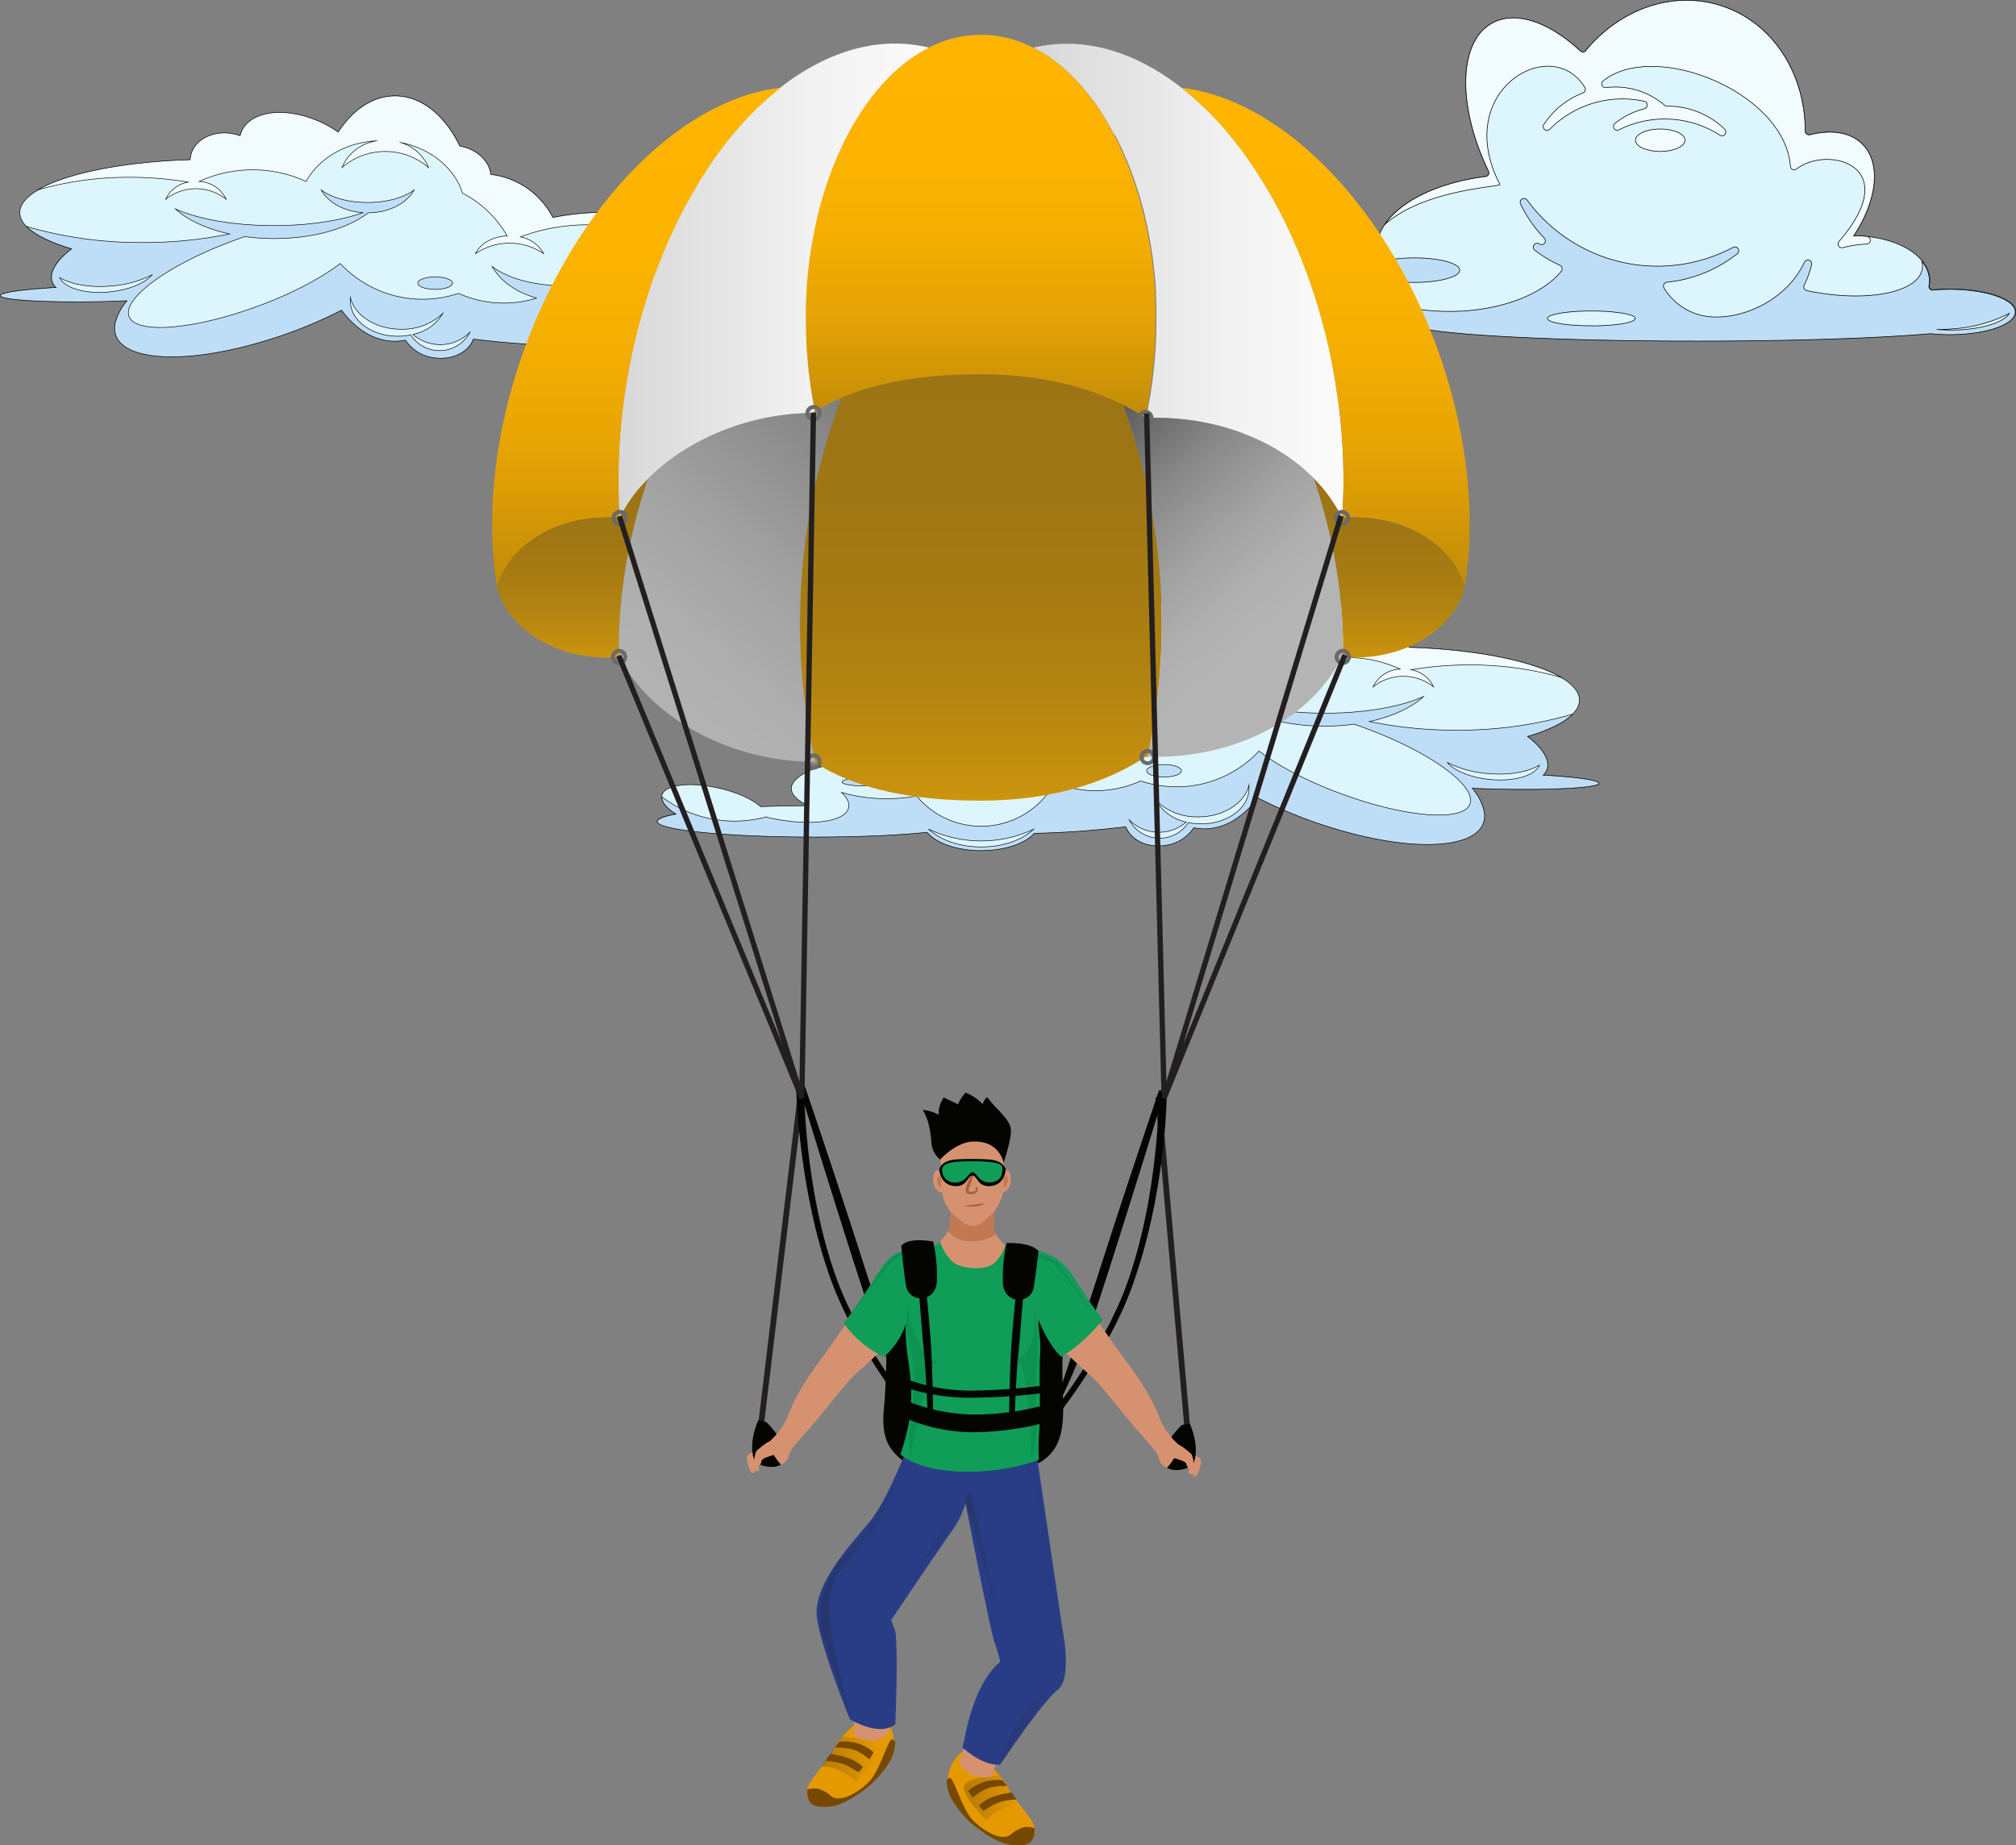 <svg xmlns="http://www.w3.org/2000/svg" xmlns:xlink="http://www.w3.org/1999/xlink" viewBox="0 0 483.36 442.44"><rect x="0" y="0" width="483.36" height="442.44" fill="#808080" stroke="none"/><defs><linearGradient id="linear-gradient" x1="197.01" y1="421.77" x2="210.46" y2="421.77" gradientUnits="userSpaceOnUse"><stop offset="0" stop-color="#231f20"/><stop offset="1" stop-color="#231f20" stop-opacity="0"/></linearGradient><linearGradient id="linear-gradient-2" x1="231.15" y1="431" x2="244.6" y2="431" xlink:href="#linear-gradient"/><linearGradient id="linear-gradient-3" x1="196.48" y1="380.11" x2="217.64" y2="380.11" xlink:href="#linear-gradient"/><linearGradient id="linear-gradient-4" x1="216.54" y1="368.29" x2="231.59" y2="368.29" xlink:href="#linear-gradient"/><linearGradient id="linear-gradient-5" x1="231.41" y1="376.66" x2="241.57" y2="376.66" xlink:href="#linear-gradient"/><linearGradient id="linear-gradient-6" x1="239.72" y1="385.12" x2="255.07" y2="385.12" xlink:href="#linear-gradient"/><linearGradient id="linear-gradient-7" x1="247.67" y1="67.31" x2="322.11" y2="67.31" gradientUnits="userSpaceOnUse"><stop offset="0" stop-color="#d7d7d7"/><stop offset="0.07" stop-color="#dbdbdb"/><stop offset="0.64" stop-color="#f2f2f2"/><stop offset="1" stop-color="#fbfbfb"/></linearGradient><linearGradient id="linear-gradient-8" x1="317.81" y1="21.05" x2="317.81" y2="140.84" gradientUnits="userSpaceOnUse"><stop offset="0" stop-color="#ffb500"/><stop offset="0.32" stop-color="#fcb300"/><stop offset="0.55" stop-color="#f3ad02"/><stop offset="0.74" stop-color="#e4a204"/><stop offset="0.91" stop-color="#ce9407"/><stop offset="1" stop-color="#c08a09"/></linearGradient><linearGradient id="linear-gradient-9" x1="235.18" y1="8.31" x2="235.18" y2="100.22" xlink:href="#linear-gradient-8"/><linearGradient id="linear-gradient-10" x1="148.24" y1="67.31" x2="222.69" y2="67.31" xlink:href="#linear-gradient-7"/><linearGradient id="linear-gradient-11" x1="152.55" y1="21.05" x2="152.55" y2="140.84" xlink:href="#linear-gradient-8"/><linearGradient id="linear-gradient-12" x1="137.25" y1="157.65" x2="137.25" y2="114.89" gradientUnits="userSpaceOnUse"><stop offset="0" stop-color="#ffb500"/><stop offset="0.06" stop-color="#f6af01"/><stop offset="0.26" stop-color="#de9f05"/><stop offset="0.48" stop-color="#cd9307"/><stop offset="0.71" stop-color="#c38c09"/><stop offset="1" stop-color="#c08a09"/></linearGradient><linearGradient id="linear-gradient-13" x1="333.08" y1="157.65" x2="333.08" y2="114.71" xlink:href="#linear-gradient-12"/><linearGradient id="linear-gradient-14" x1="235.18" y1="191.96" x2="235.18" y2="89.74" xlink:href="#linear-gradient-12"/><linearGradient id="linear-gradient-15" x1="311.66" y1="166.97" x2="255.48" y2="103.05" gradientUnits="userSpaceOnUse"><stop offset="0.2" stop-color="#b4b4b4"/><stop offset="0.34" stop-color="#afafaf"/><stop offset="0.51" stop-color="#a0a0a0"/><stop offset="0.7" stop-color="#888"/><stop offset="0.89" stop-color="#666"/><stop offset="1" stop-color="#505050"/></linearGradient><linearGradient id="linear-gradient-16" x1="133.75" y1="199.91" x2="237.38" y2="73.03" xlink:href="#linear-gradient-15"/></defs><title>Asset 5coming soon</title><g id="Layer_2" data-name="Layer 2"><g id="Layer_1-2" data-name="Layer 1"><path d="M382.91,187.43c-1.51-.63-6.47-1.21-12.93-1.58a3.29,3.29,0,0,0,1-3.33c-.43-1.89-2.16-4-4.74-5.94,7.71-2.27,12.44-5.34,12.44-8.71,0-6.57-17.9-12-40.88-12.65,0-.24,0-.48-.07-.72-.63-3.86-5.06-6.35-9.89-5.56a12.51,12.51,0,0,0-2,.52,6.47,6.47,0,0,0-.46-1.3c-2.5-5-11.33-5.74-19.73-1.57a28.66,28.66,0,0,0-3.32,2c-3.49-5.36-8.31-8.67-13.64-8.67-6.37,0-12,4.73-15.51,12-4.08.74-7.1,3.61-7.45,6.83a19.26,19.26,0,0,0-14.85,10.32c-13.42-2.61-24.79-.88-25.95,4.14-.4,1.75.5,3.69,2.39,5.61-21.72,1.25-37.58,5.38-37.58,10.25,0,1.46,1.43,2.85,4,4.12-4,0-7.78.09-11.35.22-2-1.75-5.63-3.44-10-4.43-7-1.61-13.11-.83-13.7,1.74-.31,1.38,1,3,3.4,4.43-2.88.52-4.52,1.13-4.52,1.77,0,2.06,16.84,3.73,37.6,3.73,10.65,0,20.26-.44,27.1-1.14,2.09,2.57,7.1,4.39,12.95,4.39,5.66,0,10.53-1.71,12.74-4.15a211.72,211.72,0,0,0,21.93-1.58c1.22,3.22,5.24,5.18,9.59,4.46a9.64,9.64,0,0,0,6.7-4.21,12.65,12.65,0,0,0,2.54.26c4.9,0,9.38-2.81,12.78-7.44a111,111,0,0,0,20.54,8c20.61,5.78,35.69,3.49,33.69-5.12A13.48,13.48,0,0,0,353,189c3.52.15,7.34.24,11.18.26C377.07,189.33,385.47,188.5,382.91,187.43Z" fill="#ddf5fd" stroke="#000" stroke-miterlimit="10" stroke-width="0.13"/><path d="M374.27,162.41c-6.69-3.9-20.31-6.71-36.45-7.19,0-.24,0-.48-.07-.72-.63-3.86-5.06-6.35-9.89-5.56a12.51,12.51,0,0,0-2,.52,6.47,6.47,0,0,0-.46-1.3c-2.5-5-11.33-5.74-19.73-1.57a28.66,28.66,0,0,0-3.32,2c-3.49-5.36-8.31-8.67-13.64-8.67-6.37,0-12,4.73-15.51,12-4.08.74-7.1,3.61-7.45,6.83a19.25,19.25,0,0,0-14.87,10.32c-13.42-2.61-24.79-.88-25.95,4.14-.4,1.75.5,3.69,2.39,5.61-14.24.86-26,2.93-32.34,5.62a96.11,96.11,0,0,1,26.14-4.21,110.16,110.16,0,0,1,14.3.45c-3-1.67-4.8-3.62-4.52-5.44.55-3.62,8.89-5.36,18.64-3.89a43.49,43.49,0,0,1,9.11,2.38,7.91,7.91,0,0,0-5.54,4,14.51,14.51,0,0,1,16.3,0c-1.08-2.35-4-4.08-7.57-4.26a26.13,26.13,0,0,1,10.7-10.24c1.89-6,7.62-10.73,14.84-12.14a10.36,10.36,0,0,0-6.69,6,15.85,15.85,0,0,1,20.74,0,10.6,10.6,0,0,0-8.4-6.41c7.54.36,14,4.25,17,9.75a30.84,30.84,0,0,1,25.67,0,7.49,7.49,0,0,0-6.5,4.27,11.62,11.62,0,0,1,14.51,0,7.25,7.25,0,0,0-5.4-4.11,83.09,83.09,0,0,1,14-1.16A79.19,79.19,0,0,1,374.27,162.41Z" fill="#f2fbfd" stroke="#000" stroke-miterlimit="10" stroke-width="0.13"/><ellipse cx="206.75" cy="187.49" rx="4.85" ry="0.94" fill="#bedef7" stroke="#000" stroke-miterlimit="10" stroke-width="0.13"/><path d="M279.09,186.31c2.3,0,4.17-.67,4.17-1.5s-1.87-1.5-4.17-1.5-4.17.67-4.17,1.5S276.79,186.31,279.09,186.31Z" fill="#bedef7" stroke="#000" stroke-miterlimit="10" stroke-width="0.13"/><path d="M382.91,187.43c-1.51-.63-6.47-1.21-12.93-1.58a3.29,3.29,0,0,0,1-3.33c-.43-1.89-2.16-4-4.74-5.94,5.05-1.49,8.81-3.32,10.82-5.35a98,98,0,0,1-27.86,3.84A103,103,0,0,1,328.32,173c5.57-1.22,10.16-3.36,13-6-5.38,2.45-14,4-23.66,4-8.38,0-15.94-1.19-21.31-3.1,4.57-.3,8.41-2.46,10-5.44-2.34,1.81-6.45,3-11.12,3s-8.79-1.2-11.13-3c1.76,3.19,6,5.44,11,5.47,4.77,3.72,13.06,6.18,22.5,6.18a52.52,52.52,0,0,0,7.08-.48c.91.31,1.84.64,2.77,1,15.4,5.67,26.59,13.79,25,18.13s-15.38,3.27-30.78-2.4c-8.26-3-15.3-6.78-19.81-10.27a27.07,27.07,0,0,1-28.37,7.16,26.31,26.31,0,0,1-18.72,1.12c4.85-1.32,8.73-4.09,10.66-7.58-3.61,2.79-9.94,4.64-17.16,4.64s-13.54-1.85-17.16-4.64c2.74,4.95,9.39,8.45,17.16,8.45a24,24,0,0,0,3.87-.31,20.16,20.16,0,0,1-27.88,5.93,20.47,20.47,0,0,1-4.48-4,40,40,0,0,1-7.16.64A38.34,38.34,0,0,1,201.76,190c1.31,1.24,2,2.5,1.71,3.64-.74,3.44-9.1,4.57-18.68,2.52-.41-.08-.8-.18-1.2-.27a28.92,28.92,0,0,1-24.89-4.82c-.08,1.3,1.22,2.78,3.42,4.13-2.88.52-4.52,1.13-4.52,1.77,0,2.06,16.84,3.73,37.6,3.73,10.65,0,20.26-.44,27.1-1.14,2.09,2.57,7.1,4.39,12.95,4.39,5.66,0,10.53-1.71,12.74-4.15a211.72,211.72,0,0,0,21.93-1.58c1.22,3.22,5.24,5.18,9.59,4.46a9.64,9.64,0,0,0,6.7-4.21,12.65,12.65,0,0,0,2.54.26c4.9,0,9.38-2.81,12.78-7.44a111,111,0,0,0,20.54,8c20.61,5.78,35.69,3.49,33.69-5.12A13.48,13.48,0,0,0,353,189c3.52.15,7.34.24,11.18.26C377.07,189.33,385.47,188.5,382.91,187.43ZM235.26,203.07c-5.25,0-9.87-1.69-12.57-4.25a29.5,29.5,0,0,0,25.13,0C245.12,201.39,240.54,203.07,235.26,203.07ZM288,197.53a14.92,14.92,0,0,1-3.06-.31,8.23,8.23,0,0,1-11.39,2.43,8.11,8.11,0,0,1-2.8-3.07,10,10,0,0,0,13.67.52,10.77,10.77,0,0,1-7.15-5.06,14,14,0,0,0,10,3.82c6.09,0,11.14-3.28,12.19-7.6v.66c.07,4.77-5.09,8.62-11.46,8.62Zm69.23-10.64c-4.68-.45-8.58-2.09-10.23-4.08a25.91,25.91,0,0,0,9.49,2.64c5.18.5,9.83-.33,12.61-2-1,2.5-6,4-11.87,3.45Z" fill="#bedef7" stroke="#000" stroke-miterlimit="10" stroke-width="0.13"/><path d="M.52,70.51C2,69.88,7,69.3,13.45,68.93a3.28,3.28,0,0,1-1-3.33c.43-1.89,2.16-4,4.74-5.94C9.48,57.39,4.75,54.32,4.75,51c0-6.57,17.9-12,40.88-12.65,0-.24,0-.48.07-.72.63-3.86,5.06-6.35,9.89-5.56a12.51,12.51,0,0,1,2,.52,6.94,6.94,0,0,1,.46-1.3c2.5-5,11.33-5.74,19.73-1.57a27.84,27.84,0,0,1,3.32,2C84.59,26.31,89.41,23,94.74,23c6.37,0,12,4.73,15.51,12,4.08.74,7.1,3.61,7.45,6.83a19.26,19.26,0,0,1,14.85,10.32c13.42-2.61,24.79-.88,25.95,4.14.4,1.75-.5,3.69-2.39,5.61,21.72,1.25,37.58,5.38,37.58,10.25,0,1.46-1.43,2.85-4,4.12,4,0,7.78.09,11.35.22,2-1.75,5.63-3.44,10-4.43,7-1.61,13.11-.83,13.7,1.74.31,1.38-1,3-3.4,4.43,2.88.52,4.52,1.13,4.52,1.77,0,2.06-16.84,3.73-37.6,3.73-10.65,0-20.26-.44-27.1-1.14-2.09,2.57-7.1,4.39-12.95,4.39-5.66,0-10.53-1.71-12.74-4.15a209,209,0,0,1-21.93-1.58c-1.22,3.22-5.24,5.18-9.59,4.46a9.58,9.58,0,0,1-6.7-4.21,12,12,0,0,1-2.54.26c-4.9,0-9.38-2.81-12.78-7.44a109.57,109.57,0,0,1-20.54,8C40.78,88.1,25.7,85.81,27.7,77.2a13.55,13.55,0,0,1,2.78-5.14c-3.52.15-7.34.24-11.18.26C6.36,72.41-2,71.58.52,70.51Z" fill="#ddf5fd" stroke="#000" stroke-miterlimit="10" stroke-width="0.13"/><path d="M9.16,45.49c6.69-3.9,20.31-6.71,36.45-7.19,0-.24,0-.48.07-.72.63-3.86,5.06-6.35,9.89-5.56a12.51,12.51,0,0,1,2,.52,6.94,6.94,0,0,1,.46-1.3c2.5-5,11.33-5.74,19.73-1.57a27.84,27.84,0,0,1,3.32,2C84.57,26.31,89.39,23,94.72,23c6.37,0,12,4.73,15.51,12,4.08.74,7.1,3.61,7.45,6.83a19.29,19.29,0,0,1,14.87,10.32c13.42-2.61,24.79-.88,25.95,4.14.4,1.75-.5,3.69-2.39,5.61,14.24.86,26,2.93,32.34,5.62a96.5,96.5,0,0,0-26.14-4.21,113.83,113.83,0,0,0-14.3.45c3-1.67,4.8-3.62,4.52-5.44-.55-3.62-8.89-5.36-18.64-3.89a43.49,43.49,0,0,0-9.11,2.38,7.91,7.91,0,0,1,5.54,4,14.51,14.51,0,0,0-16.3,0c1.08-2.35,4-4.08,7.57-4.26a26.13,26.13,0,0,0-10.7-10.24c-1.89-6-7.62-10.73-14.84-12.14a10.39,10.39,0,0,1,6.69,6,15.88,15.88,0,0,0-20.74,0,10.66,10.66,0,0,1,8.4-6.41c-7.54.36-14,4.25-17,9.75a30.92,30.92,0,0,0-25.67,0,7.49,7.49,0,0,1,6.5,4.27,11.65,11.65,0,0,0-14.51,0,7.3,7.3,0,0,1,5.4-4.11,84.06,84.06,0,0,0-14-1.16A79.56,79.56,0,0,0,9.16,45.49Z" fill="#f2fbfd" stroke="#000" stroke-miterlimit="10" stroke-width="0.13"/><ellipse cx="176.68" cy="70.57" rx="4.85" ry="0.94" fill="#bedef7" stroke="#000" stroke-miterlimit="10" stroke-width="0.13"/><path d="M104.34,69.39c-2.3,0-4.17-.67-4.17-1.5s1.87-1.5,4.17-1.5,4.17.67,4.17,1.5S106.64,69.39,104.34,69.39Z" fill="#bedef7" stroke="#000" stroke-miterlimit="10" stroke-width="0.13"/><path d="M19.27,72.37c3.84,0,7.66-.11,11.18-.26a13.55,13.55,0,0,0-2.78,5.14c-2,8.61,13.08,10.9,33.69,5.12a109.57,109.57,0,0,0,20.54-8c3.4,4.63,7.88,7.44,12.78,7.44a12,12,0,0,0,2.54-.26,9.58,9.58,0,0,0,6.7,4.21c4.35.72,8.37-1.24,9.59-4.46a209,209,0,0,0,21.93,1.58c2.21,2.44,7.08,4.15,12.74,4.15,5.85,0,10.86-1.82,12.95-4.39,6.84.7,16.45,1.14,27.1,1.14,20.76,0,37.6-1.67,37.6-3.73,0-.64-1.64-1.25-4.52-1.77,2.2-1.35,3.5-2.83,3.42-4.13A28.92,28.92,0,0,1,199.84,79c-.4.09-.79.19-1.2.27-9.58,2.06-17.94.92-18.68-2.52-.24-1.14.4-2.4,1.71-3.64a37.94,37.94,0,0,1-10.91,1.53A39.15,39.15,0,0,1,163.6,74a19.75,19.75,0,0,1-4.48,4A20.15,20.15,0,0,1,131.24,72a24,24,0,0,0,3.87.31c7.77,0,14.42-3.5,17.16-8.45-3.62,2.79-9.94,4.64-17.16,4.64S121.56,66.67,118,63.88c1.93,3.49,5.81,6.26,10.66,7.58a26.31,26.31,0,0,1-18.72-1.12,27.06,27.06,0,0,1-28.37-7.16C77,66.67,70,70.45,61.71,73.45c-15.4,5.67-29.19,6.74-30.78,2.4s9.6-12.46,25-18.13c.93-.36,1.86-.69,2.77-1a49.45,49.45,0,0,0,7.08.48c9.44,0,17.73-2.46,22.5-6.18,5,0,9.24-2.28,11-5.47-2.34,1.8-6.46,3-11.13,3s-8.78-1.19-11.12-3c1.64,3,5.48,5.14,10,5.44-5.37,1.91-12.93,3.1-21.31,3.1-9.66,0-18.28-1.55-23.66-4,2.84,2.64,7.43,4.78,13,6a102.33,102.33,0,0,1-20.88,2.06A97.65,97.65,0,0,1,6.37,54.31c2,2,5.77,3.86,10.82,5.35-2.58,1.94-4.31,4.05-4.74,5.94a3.28,3.28,0,0,0,1,3.33C7,69.3,2,69.88.52,70.51-2,71.58,6.36,72.41,19.27,72.37ZM135.61,81.9a29.5,29.5,0,0,0,25.13,0c-2.7,2.56-7.32,4.25-12.57,4.25S138.31,84.47,135.61,81.9ZM95.42,80.62C89.05,80.62,83.89,76.77,84,72v-.66c1.05,4.32,6.1,7.6,12.19,7.6a14,14,0,0,0,10-3.82A10.71,10.71,0,0,1,99,80.18a10,10,0,0,0,13.67-.52,8.22,8.22,0,0,1-14.19.64,14.25,14.25,0,0,1-3.06.31ZM26.19,70c-5.84.56-10.85-1-11.87-3.45,2.78,1.67,7.43,2.5,12.61,2a25.72,25.72,0,0,0,9.49-2.64c-1.65,2-5.55,3.63-10.23,4.08Z" fill="#bedef7" stroke="#000" stroke-miterlimit="10" stroke-width="0.13"/><path d="M283.48,74.23c0-1.67,16.83-3.08,39.9-3.54a7.74,7.74,0,0,1-.72-3.25c0-4.07,3.17-7.47,7.42-8.32.62-8.17,11.54-14.94,26.1-16.79a.9.9,0,0,0,.8-1,.86.86,0,0,0-.09-.3c-7.51-15.51-7.3-31,.86-35.48,5.64-3.12,13.69-.24,21.14,6.66a.91.91,0,0,0,1.29,0l0-.05C388.38,2.23,401-2.4,412.71,1.39c12.4,4,20.09,16.31,20.1,30a.92.92,0,0,0,.89.94l.23,0c5.1-1.29,9.7-.67,12.6,2.23,4.62,4.62,3.49,13.58-2.09,22h.19c10,0,18.07,4.78,18.07,10.67a6.55,6.55,0,0,1-.13,1.25.9.9,0,0,0,.72,1,.66.66,0,0,0,.28,0c1.28-.12,2.62-.18,4-.18,8.67,0,15.71,2.43,15.71,5.43s-7,5.43-15.71,5.43a41.87,41.87,0,0,1-4.48-.23h-.16c-12.53,1.08-33,1.78-56.07,1.78-35.34,0-64.46-1.64-68.55-3.76a1.21,1.21,0,0,0-.46-.12C307.68,77.86,283.48,76.23,283.48,74.23Z" fill="#ddf5fd" stroke="#000" stroke-miterlimit="10" stroke-width="0.15"/><ellipse cx="339.12" cy="64.77" rx="10.88" ry="2.94" fill="#bedef7" stroke="#000" stroke-miterlimit="10" stroke-width="0.15"/><path d="M356.18,42.33a.9.9,0,0,0,.8-1,.86.86,0,0,0-.09-.3c-7.51-15.51-7.3-31,.86-35.48,5.64-3.12,13.69-.24,21.14,6.66a.91.91,0,0,0,1.29,0l0-.05C388.38,2.23,401-2.4,412.71,1.39c12.4,4,20.09,16.31,20.1,30a.92.92,0,0,0,.89.94l.23,0c5.1-1.29,9.7-.67,12.6,2.23,4.62,4.62,3.49,13.58-2.09,22h.19c1,0,2,0,3,.14a.92.92,0,0,1-.06,1.83,26.16,26.16,0,0,0-5.7.84.91.91,0,0,1-1.13-.64.94.94,0,0,1,.19-.85c15.82-18.27-2.77-23.15-10.22-17.34a.91.91,0,0,1-1.27-.2,1,1,0,0,1-.17-.49c-1.35-17.71-32.45-30.3-44.85-20.49a.91.91,0,0,0-.18,1.29.9.9,0,0,0,.84.36,18,18,0,0,1,14,4.22.85.85,0,0,0,.6.24h1A19.55,19.55,0,0,1,413.53,31a.92.92,0,0,1-1.15,1.42,24.5,24.5,0,0,0-24.11-1.34.91.91,0,0,1-1.27-.27.92.92,0,0,1,.27-1.28,18.75,18.75,0,0,1,7-3.46.92.92,0,0,0,.66-1.12,1,1,0,0,0-.66-.66A24.5,24.5,0,0,0,371.57,31a.91.91,0,0,1-1.3,0,.92.92,0,0,1-.14-1.11,19.4,19.4,0,0,1,9.37-7.58.92.92,0,0,0,.55-1.19A1.3,1.3,0,0,0,380,21c-8-13.21-32,.81-20.38,23.21.33.64-17.84,1.05-27.53,9.55C335.93,48.09,345,43.75,356.18,42.33Z" fill="#f2fbfd" stroke="#000" stroke-miterlimit="10" stroke-width="0.15"/><ellipse cx="398.06" cy="33.62" rx="5.94" ry="2.69" fill="#f2fbfd" stroke="#000" stroke-miterlimit="10" stroke-width="0.15"/><path d="M283.45,74.23c0,2,24.2,3.63,54.35,3.68a1.21,1.21,0,0,1,.46.12c4.09,2.12,33.21,3.76,68.55,3.76,23.07,0,43.54-.7,56.07-1.78H463a41.87,41.87,0,0,0,4.48.23c8.71,0,15.71-2.43,15.71-5.43s-7-5.43-15.71-5.43c-1.38,0-2.72.06-4,.18a.66.66,0,0,1-.28,0,.9.9,0,0,1-.72-1,6.55,6.55,0,0,0,.13-1.25,7.28,7.28,0,0,0-1.82-4.63,4.27,4.27,0,0,1,.08,1.88c-1,5.45-12.64,7.9-26,5.45-.56-.1-1.12-.21-1.66-.33a.58.58,0,0,1-.22-.08.93.93,0,0,1-.4-1.24,24.3,24.3,0,0,0,1.77-4.9.92.92,0,0,0-1.73-.59c-4.18,9-14.4,13.42-21.64,13.13A14.34,14.34,0,0,1,398.94,69a.79.79,0,0,1-.1-.34.93.93,0,0,1,.83-1,32.45,32.45,0,0,0,16.9-6.85.92.92,0,0,0-1-1.52,38.73,38.73,0,0,1-49.45-11.36.94.94,0,0,0-1.08-.29.92.92,0,0,0-.5,1.2,31.09,31.09,0,0,0,5.71,8.24.94.94,0,0,1,.17,1.08.91.91,0,0,1-1.24.39l-.14-.07a.92.92,0,0,0-1.27.28A.91.91,0,0,0,368,60a30.7,30.7,0,0,0,6,3.6l.21.13a.92.92,0,0,1,.13,1.29c-4.53,5.65-14.83,9.65-26.83,9.65-10.5,0-19.71-3-24.88-7.61h0a7.65,7.65,0,0,0,.71,3.62C300.31,71.15,283.48,72.52,283.45,74.23ZM464.36,79c1.21,0,2.45,0,3.73-.15a34.44,34.44,0,0,0,13.65-3.71c-1.33,2.28-7.08,4-14.08,4C466.52,79.12,465.42,79.07,464.36,79Zm-82.82-.88c-5.82,0-10.54-.79-10.54-1.77s4.72-1.78,10.54-1.78,10.54.79,10.54,1.78-4.72,1.79-10.54,1.79Zm-80.23-4.7c0-.62,5.27-1.13,11.77-1.13s11.77.51,11.77,1.13-5.27,1.12-11.77,1.12S301.31,74,301.31,73.4Z" fill="#bedef7" stroke="#000" stroke-miterlimit="10" stroke-width="0.15"/><path d="M200,419.27c-.89,2-4.56,6-5.92,8.4s-.65,4.3,2.53,4.89c4,.75,7.16-1.67,9.68-3.06s7.47-6.54,8-10.6a8.92,8.92,0,0,0-3.71-8.34C208.85,409.42,201.48,415.92,200,419.27Z" fill="#e59900"/><path d="M197,423.55a8.34,8.34,0,0,1,4.17.9,15.6,15.6,0,0,1,4,2.68s5.41-5.34,5.3-7.84-8.61-2.87-8.61-2.87Z" opacity="0.25" fill="url(#linear-gradient)" style="isolation:isolate"/><path d="M193.51,429.11a5.11,5.11,0,0,1,2.66-.22,8,8,0,0,1,3.08,1.72c1.86,1.56,5.65-.17,8.81-3.09,2.42-2.25,3.92-7.55,5.31-10,.6-1.08,1.27.2,1.27.2a9.93,9.93,0,0,1-.89,3.86,23.49,23.49,0,0,1-6.85,7.82c-5.27,3.75-7.68,4.06-10.72,3.73S193.51,429.11,193.51,429.11Z" fill="#774900"/><path d="M197.88,422.27a12.6,12.6,0,0,1,5.5,1.21c2.17,1.27,2.47,1.46,2.47,1.46l1.09-1.23a9.94,9.94,0,0,0-3.78-2.26,25.26,25.26,0,0,0-4.1-.91Z" fill="#774900"/><path d="M200.18,419s3.4-.12,5.28.85a14,14,0,0,1,3,2l1-1.7a10.6,10.6,0,0,0-4.91-2.42c-2.75-.42-3.47,0-3.47,0Z" fill="#774900"/><path d="M241.61,428.5c.88,2,4.56,6,5.92,8.4s.64,4.3-2.54,4.89c-4,.75-7.16-1.67-9.67-3.06s-7.48-6.54-8-10.6a9,9,0,0,1,3.71-8.34C232.77,418.65,240.14,425.15,241.61,428.5Z" fill="#e59900"/><path d="M244.6,432.78a8.35,8.35,0,0,0-4.17.9,15.6,15.6,0,0,0-4,2.68s-5.41-5.34-5.3-7.84,8.61-2.87,8.61-2.87Z" opacity="0.25" fill="url(#linear-gradient-2)" style="isolation:isolate"/><path d="M248.1,438.34a5.08,5.08,0,0,0-2.65-.22,7.93,7.93,0,0,0-3.08,1.72c-1.86,1.56-5.65-.17-8.81-3.1-2.43-2.24-3.92-7.54-5.31-10-.61-1.08-1.27.2-1.27.2a10,10,0,0,0,.88,3.86,23.53,23.53,0,0,0,6.86,7.82c5.26,3.75,7.67,4.06,10.71,3.73S248.1,438.34,248.1,438.34Z" fill="#774900"/><path d="M243.73,431.49a12.7,12.7,0,0,0-5.5,1.22c-2.17,1.27-2.47,1.46-2.47,1.46l-1.09-1.23a9.93,9.93,0,0,1,3.79-2.26,25,25,0,0,1,4.1-.91Z" fill="#774900"/><path d="M241.43,428.22s-3.39-.12-5.28.85a14.32,14.32,0,0,0-3,2l-1-1.7a10.54,10.54,0,0,1,4.91-2.42c2.74-.42,3.46,0,3.46,0Z" fill="#774900"/><polygon points="183.15 341.75 181.78 341.57 191.42 261.22 192.79 261.4 183.15 341.75" fill="#231f20"/><path d="M191.56,260.55s1.19,3.89,3,9.76c4.89,15.81,14.31,46,17.24,53.32a127,127,0,0,0,7.25,15.57s-6.44-18.85-12.64-38.18-13.58-41-13.58-41Z" fill="#040501"/><path d="M218.52,339.64c-.13-.15-13.15-16-19.18-32.46-8.09-22.08-8.47-47-8.48-47.23l1.91-.17c0,.24-.14,25.07,7.87,46.93,5.94,16.21,18.82,31.9,19,32.05Z" fill="#040501"/><polygon points="284.07 343.49 285.44 343.29 278.39 262.93 277.01 263.13 284.07 343.49" fill="#231f20"/><path d="M279.1,262.16s-1.19,3.88-3,9.75c-4.89,15.81-14.31,46-17.24,53.33a128,128,0,0,1-7.25,15.57s6.44-18.86,12.64-38.19,13.58-41,13.58-41Z" fill="#040501"/><path d="M252.14,341.25l-1.07-.89c.13-.15,13-15.84,18.95-32.05,8-21.86,7.87-46.68,7.87-46.92l1.87.19c0,2.18-.35,25.12-8.44,47.21C265.3,325.23,252.27,341.09,252.14,341.25Z" fill="#040501"/><path d="M283.38,341.66s-3.6,3.42-3.58,5.41A5.58,5.58,0,0,0,281,350.4s4,0,4.23-2.11S283.38,341.66,283.38,341.66Z" fill="#040501"/><path d="M212.73,311.86s-.07,18.21-.74,25.12.17,10.7,6.35,14.49,26,3.11,32.11-1.57,4.13-13,4.27-22.53a69.15,69.15,0,0,0-1.2-15.16Z" fill="#040501"/><path d="M282.6,352a23.74,23.74,0,0,0,2.77-.37c.4-.1-.49.94-.34,1.5.08.32.51.52,1,.12-.05.65.47.92.92.47a8.21,8.21,0,0,0,.93-2.67c.35-1.27-.08-1.46-1.67-2.25a17,17,0,0,1-8.32-9.13c-2.54-6.47-6.53-11.35-9.47-15.48s-6-8.52-6-8.52l-9.53,6.3s5.84,5.39,9.47,8.69c2,1.81,7.16,8.78,11.32,13.4s3.75,4.46,4.37,6.13C278.84,352.29,281.18,352.3,282.6,352Z" fill="#d69270"/><path d="M233,297.59a12,12,0,0,0,5.83-1.63,3.26,3.26,0,0,1-.47-1.58c0-2.89,0-6.94,0-6.94l-10.59-.54c.4.73.09,4.31,0,6.82a3.52,3.52,0,0,1-.45,1.38A6.85,6.85,0,0,0,233,297.59Z" fill="#c17853"/><path d="M222,301s4.25,5.94,11,5.94S244.2,301,244.2,301s-4-2.53-5.37-5a12,12,0,0,1-5.83,1.63,6.85,6.85,0,0,1-5.68-2.49C226,297.66,222,301,222,301Z" fill="#d69270"/><path d="M233.44,293.93c-1.62,0-2.79-.89-4.31-2.29a8.64,8.64,0,0,1-3.22-5.67l-.5-9.35a6.78,6.78,0,0,1,6.75-6.76h1.68a6.78,6.78,0,0,1,6.76,6.76v7.54a10,10,0,0,1-3.23,7.33C236.07,292.71,234.71,293.92,233.44,293.93Z" fill="#d69270"/><path d="M226.5,281.57s-1.95-2.28-2.58,0,.47,4.17,1.87,4.4C226.91,286.15,226.5,281.57,226.5,281.57Z" fill="#d69270"/><path d="M239.63,281.57s2-2.28,2.57,0-.46,4.17-1.87,4.4C239.22,286.15,239.63,281.57,239.63,281.57Z" fill="#d69270"/><path d="M211.66,389.1a46.16,46.16,0,0,0,5.56-8.32,13.73,13.73,0,0,0-2-3.07,11.74,11.74,0,0,0-10.77-3.51c-.44.71-4.29,7-5.7,10.09-1.5,3.24-.52,5.31,1.21,9.71s4,14.32,4.61,17.56,0,4.39,0,4.39a8.54,8.54,0,0,0,4.6,1.38,4.73,4.73,0,0,0,3.9-1.85s1.27-11.55,1-16.17A43.76,43.76,0,0,0,211.66,389.1Z" fill="#d69270"/><path d="M252.8,386.86a9.7,9.7,0,0,0-1.9-4.13A13.45,13.45,0,0,0,238.08,385c1.11,9.44,2.75,13.35,2.75,13.35a43.63,43.63,0,0,0-5.84,8.7c-1.93,4.21-4.83,15.47-4.83,15.47a4.73,4.73,0,0,0,3,3.1,8.44,8.44,0,0,0,4.8.33s-.15-1.29,1.55-4.1,7.34-11.31,10.51-14.8,4.83-5.1,4.56-8.65S252.8,386.86,252.8,386.86Z" fill="#d69270"/><path d="M225.41,297.69a7.36,7.36,0,0,1-1.67,1.27,9.22,9.22,0,0,0,2.53,4.52c2.27,2.51,7.84,4,11.43,2.51s4.69-7,4.69-7l-1.41-.48a8.05,8.05,0,0,1-2.88,4.55c-2.32,1.65-7.78,1.19-9.78-.58A11.83,11.83,0,0,1,225.41,297.69Z" fill="#0f9d58"/><path d="M231.35,281.17a2,2,0,0,0-3,.48c-.3.43.17.89.46.46a1.89,1.89,0,0,1,2.45-.67C231.4,281.5,231.49,281.25,231.35,281.17Z" fill="#d3694c"/><path d="M235.25,281.17a2,2,0,0,1,3,.48c.3.43-.17.89-.46.46a1.89,1.89,0,0,0-2.45-.67C235.2,281.5,235.11,281.25,235.25,281.17Z" fill="#d3694c"/><path d="M231.81,279.08a1.85,1.85,0,0,0-2.28-.81,2.79,2.79,0,0,0-1.85,1.92.07.07,0,0,0,.11.06c.86-1.18,2.25-2.11,3.69-.91A.21.21,0,0,0,231.81,279.08Z" fill="#040501"/><path d="M234.94,279.08a1.87,1.87,0,0,1,2.29-.81,2.79,2.79,0,0,1,1.85,1.92.07.07,0,0,1-.11.06c-.86-1.18-2.26-2.11-3.69-.91A.22.22,0,0,1,234.94,279.08Z" fill="#040501"/><path d="M225.67,282v2.67s-.78.07-1-1.43S225.67,282,225.67,282Z" fill="#c17853"/><path d="M240.72,281.94l-.11,2.68s.78.07,1-1.42S240.72,281.94,240.72,281.94Z" fill="#c17853"/><path d="M200.92,389.74s1.38,1.31,2.63,2.52.85-1.57-.33-2.16A3.79,3.79,0,0,0,200.92,389.74Z" fill="#ef9373"/><path d="M251.61,402.68s-1.38,1.31-2.63,2.53-.85-1.58.33-2.17A3.88,3.88,0,0,1,251.61,402.68Z" fill="#ef9373"/><path d="M285.27,341.31s2.74,6,.68,10.05c-1.62,1-4.33,1.65-6.15.55,4.07-4.24,3.58-10.25,3.58-10.25Z" fill="#040501"/><path d="M279.88,349.17a27.56,27.56,0,0,1,3.54,1.07c1.39.57.85.86,1.32,1.55s1,1.11,1.38,0-.43-3.11-.43-3.11-2.46-2.26-3.26-2.3-2.84,2.85-2.84,2.85Z" fill="#d69270"/><path d="M183.66,340.9s3.6,3.43,3.58,5.41a5.51,5.51,0,0,1-1.22,3.33s-4,0-4.23-2.11S183.66,340.9,183.66,340.9Z" fill="#040501"/><path d="M202.62,317.75c-1.16,1.65-2.45,3.5-4,5.7-2.95,4.13-6.93,9-9.48,15.49a16.88,16.88,0,0,1-8.31,9.12c-1.6.79-2,1-1.68,2.26a8.41,8.41,0,0,0,.93,2.66c.46.46,1,.18.92-.47.52.41,1,.2,1-.11.14-.56-.74-1.6-.35-1.51a23.6,23.6,0,0,0,2.78.37c1.41.29,3.75.27,4.52-1.8.63-1.68.21-1.51,4.37-6.13s9.33-11.59,11.32-13.41c2.16-1.95,3.86-3.52,5.89-5.39A40,40,0,0,1,202.62,317.75Z" fill="#d69270"/><path d="M181.78,340.55s-2.74,6-.69,10.06c1.62,1,4.33,1.64,6.15.54-4.07-4.24-3.58-10.25-3.58-10.25Z" fill="#040501"/><path d="M187.16,348.42a26.41,26.41,0,0,0-3.53,1.06c-1.39.58-.86.86-1.32,1.55s-1,1.12-1.39,0,.43-3.11.43-3.11,2.46-2.26,3.27-2.3,2.83,2.85,2.83,2.85Z" fill="#d69270"/><path d="M223.3,273.73a5.73,5.73,0,0,0,2.12,4.3s3.54-4,7.57-4.3c6.71-.44,7.62,5.06,7.62,5.06s1.84-5.3,1.78-7.83-3.62-5-5.62-7.83c-.58,0-1.18,1.61-1.18,1.61a11,11,0,0,0-4.08-2.76,10.49,10.49,0,0,0-1.82,2.8l-3.43-1.65a7.14,7.14,0,0,0-1.22,4.14,9.68,9.68,0,0,0-3.86-1.15S222.87,268,223.3,273.73Z" fill="#040501"/><path d="M233.57,280.87s-3.5,5-1.3,5.41,2.53-1.41,1.93-1.63,0,.66-.22.8-2.16.88-1.66-.54A24.75,24.75,0,0,0,233.57,280.87Z" fill="#a55f41"/><path d="M237.1,278a60.38,60.38,0,0,0-7.92,0c-3.72.28-4,2.46-4,2.46s.24,3.52,3.48,3.9,3.27-2.41,4.5-2.51c1.23.1,1.19,2.89,4.49,2.51s3.49-3.9,3.49-3.9S240.81,278.26,237.1,278Z" fill="#040501"/><path d="M236.29,278.53c-1.36-.1-2.34-.12-3.26-.1s-1.9,0-3.26.1c-3.05.23-3.93.94-3.86,2a2.9,2.9,0,0,0,3,3c2.74.07,3.27-2.41,4.28-2.49,1,.08,1.66,2.78,4.38,2.46s2.7-2.22,2.78-3.3S239.34,278.76,236.29,278.53Z" fill="#0f9d58"/><path d="M231,289.1s3.15.74,5.11-.58" fill="#a55f41"/><path d="M217.22,347.91s-4.54,11.66-8.3,16.43-14.5,15.51-13,24,7.85,23.87,7.85,23.87,7,4.4,10.9,1.19c0,0,.72-17.25,0-22.23l-1-2.74s11.94-17.72,14.51-21.29a21,21,0,0,0,3.3-6.71s5.88,30.11,6.88,33.05,1.47,5,1.47,5-5.93,3.86-8.61,18.67l-.47,1.83s4.89,4.59,9.08,4.1c0,0,10.07-15.06,13.74-17.87s1.11-14.93,1.11-14.93l-6.39-43.31Z" fill="#293d87"/><path d="M217.64,348.67s-7.53,16.5-12.67,21.45-9.24,12.69-8.38,18.61,7.32,22.82,7.32,22.82-4.57-18.11-4.63-20.86-1.4-9.86,2.33-14.2S215.62,361.49,217.64,348.67Z" opacity="0.25" fill="url(#linear-gradient-3)" style="isolation:isolate"/><path d="M216.54,382s14.32-22.5,15.05-27.37a28.37,28.37,0,0,1-6.54,15.7A64.13,64.13,0,0,0,216.54,382Z" opacity="0.27" fill="url(#linear-gradient-4)"/><path d="M232.76,357.64l8.81,38s-5-16.62-6.55-22.92-3.61-13.16-3.61-13.16Z" opacity="0.27" fill="url(#linear-gradient-5)"/><path d="M247.75,347.85l6.86,45.77s1.86,6.34-1.9,11-11.48,15.56-13,17.76c0,0,2.75-7.11,4.88-10.33s8.06-8.4,8.61-13.63-2-19.32-2-19.32Z" opacity="0.2" fill="url(#linear-gradient-6)"/><path d="M257.82,306.84c-3.84-6.28-8-7-11.9-7.24a22.43,22.43,0,0,1-2.53-.4l-1-.2h0c-.4-.07-.76-.13-1-.15-.74,2.79-1.78,6.33-9.43,6.34-4.77,0-6.14-4.54-6.5-6.47l-1.69.26c-.09,0-2.66.17-4.19.36-2.77.35-5.65.33-9.08,5.93-2.72,4.45-8.16,12-8.16,12a23.83,23.83,0,0,0,9.63,8.05,17.73,17.73,0,0,0,5.19-7.83c-.15,4.69.52,7.61,1,11.64a47.48,47.48,0,0,1,.09,10.08,57.61,57.61,0,0,1-2.35,9.47c6.28,5.52,23,5.21,33.2,1.31a49,49,0,0,1,.09-7.21c.36-4.5-.12-13.65.18-17.75s-.53-6.44-.36-8.58c1.13,3,3.45,7.15,5.46,8.87,5.11-2.9,9.92-8.85,9.92-8.85S260.54,311.28,257.82,306.84Z" fill="#0f9d58"/><path d="M223.74,299.14s-8.42-.31-11.24,3.79-9.91,14.29-9.91,14.29,10.19-14.32,12.11-15.42S223.74,299.14,223.74,299.14Z" fill="#017739" opacity="0.27"/><path d="M243.15,300s8.42-.3,11.24,3.8,9.91,14.29,9.91,14.29-10.19-14.32-12.11-15.42S243.15,300,243.15,300Z" fill="#017739" opacity="0.27"/><path d="M217.46,313.35s2.26,12.59,7.59,13.33c0,0-2.18-.13-3.05,5.2s-4,16.6-3.41,17.76a12.84,12.84,0,0,1-.53-6.24c.53-3.64,1.55-13.48,1-16.36s-1.94-9.56-1.94-9.56Z" fill="#017739" opacity="0.27"/><path d="M248.18,313.35s.72,11.7-4.61,12.44c0,0,1.52.76,2.39,6.09s1.64,16.6,1.09,17.76a16.34,16.34,0,0,0,1.48-6.15c.25-4.76-.55-13.22,0-16.1s0-9.91,0-9.91Z" fill="#017739" opacity="0.27"/><path d="M319.9,90.12A143,143,0,0,1,322.1,117c0,1.09-.06,2.17-.1,3.23-.06,1.35-.14,2.65-.23,4-6.82-14.07-24.21-24-44.6-24-.82,0-1.74,0-2.55,0,.08-.38.15-.53.3-1.08.05-.22.17-.54.21-.77a.19.19,0,0,0,0-.07c0-.11.05-.23.08-.35.12-.61.24-1.22.35-1.83q.51-2.76.85-5.63c.05-.36.1-.73.13-1.1s.07-.54.09-.82c.08-.71.16-1.44.21-2.17.29-3.14.42-6.36.42-9.63,0-.76,0-1.53,0-2.28,0-.23,0-.46,0-.69,0-.44,0-.9-.05-1.34s0-.88-.05-1.31c0-.22,0-.43,0-.64s0-.3,0-.45l-.06-.9c0-.12,0-.23,0-.34l-.15-1.92c-.08-.88-.17-1.73-.27-2.58,0-.28-.06-.57-.1-.85-.08-.7-.17-1.4-.26-2.09,0,0,0,0,0-.07-.12-.8-.25-1.59-.37-2.39-.1-.59-.21-1.18-.32-1.77,0-.25-.09-.49-.14-.73s-.06-.38-.1-.57c-.11-.53-.22-1.06-.32-1.58,0-.12,0-.25-.08-.36-.08-.36-.17-.72-.24-1.07s-.17-.72-.25-1.06c0,0,0-.07,0-.11-.17-.69-.34-1.37-.53-2-.22-.86-.46-1.71-.71-2.55-.18-.6-.35-1.19-.55-1.77l0,0a2,2,0,0,0-.07-.26c-.08-.24-.16-.48-.25-.71-.15-.49-.31-1-.49-1.46s-.25-.72-.39-1.07-.14-.43-.22-.63l-.16-.42c-.27-.7-.55-1.39-.83-2.07-.13-.34-.28-.68-.42-1s-.29-.67-.44-1c-.08-.17-.15-.34-.22-.5-.22-.49-.46-1-.69-1.47-.16-.32-.31-.65-.46-1s-.34-.68-.52-1l-.09-.18L267,32l-.4-.74-.17-.31c0-.06-.07-.14-.11-.21-.3-.53-.6-1.06-.92-1.58s-.7-1.16-1.07-1.73l-.55-.84,0-.05c-.08-.14-.17-.27-.26-.41-.21-.33-.44-.65-.68-1l-.92-1.26-.47-.62-.68-.87c-.08-.11-.17-.2-.24-.3-.26-.32-.53-.63-.8-.94l-.42-.49c-.49-.55-1-1.1-1.5-1.63l-.77-.77c-.22-.22-.44-.44-.66-.64a1.8,1.8,0,0,0-.19-.2l-.48-.42c-.72-.67-1.46-1.29-2.2-1.87l0,0-.94-.72-.23-.15a5.2,5.2,0,0,0-.47-.35c-.15-.1-.28-.2-.43-.29l-.09-.06a33.2,33.2,0,0,0-3.6-2.12c.66-.16,1.31-.3,2-.42,11.47-2,23.1,1.85,33.61,10.1h0c.11.1.23.18.35.27l.34.27h0c.59.48,1.17,1,1.75,1.47s.91.79,1.35,1.21,1,.94,1.53,1.43l.06,0,1.47,1.46,1.49,1.56c.48.54,1,1.08,1.45,1.62s1.14,1.31,1.7,2l1.17,1.43c.89,1.12,1.76,2.28,2.62,3.46a1.3,1.3,0,0,0,.15.2c.43.62.89,1.26,1.33,1.91s.89,1.3,1.3,2,.81,1.25,1.22,1.89c.09.16.19.3.26.45q.54.86,1.05,1.74c.42.69.82,1.4,1.23,2.11l1.17,2.15c.79,1.48,1.54,3,2.28,4.5s1.44,3.08,2.11,4.66c.35.79.69,1.59,1,2.4s.61,1.51.91,2.28c.06.12.09.25.14.37l.84,2.26c.3.83.61,1.68.89,2.52s.49,1.48.73,2.23c.08.22.16.46.22.69.24.75.46,1.49.69,2.24s.48,1.63.71,2.44c0,.14.08.27.11.42.16.56.32,1.13.45,1.69s.22.84.33,1.25c.45,1.76.86,3.53,1.24,5.33.14.63.26,1.26.4,1.91C319.5,87.93,319.7,89,319.9,90.12Z" fill="url(#linear-gradient-7)"/><path d="M283.25,21.05c23.29,2.61,48.48,27.17,61.34,62.45,7.4,20.35,9.34,40.59,6.58,57.34-2.48-9.57-13.31-16.79-26.31-16.79q-1.58,0-3.09.15c.09-1.32.18-2.64.23-4,0-1.06.08-2.14.1-3.23a143,143,0,0,0-2.2-26.87c-.2-1.1-.4-2.19-.61-3.26-.14-.65-.26-1.28-.4-1.91-.38-1.8-.79-3.57-1.24-5.33-.11-.41-.21-.83-.33-1.25s-.29-1.13-.45-1.69c0-.15-.07-.28-.11-.42-.23-.81-.48-1.64-.71-2.44s-.45-1.49-.69-2.24c-.06-.23-.14-.47-.22-.69-.24-.75-.47-1.49-.73-2.23s-.59-1.69-.89-2.52l-.84-2.26c-.05-.12-.08-.25-.14-.37-.3-.77-.6-1.53-.91-2.28s-.66-1.61-1-2.4c-.67-1.58-1.39-3.14-2.11-4.66s-1.49-3-2.28-4.5l-1.17-2.15c-.41-.71-.81-1.42-1.23-2.11s-.69-1.17-1.05-1.74c-.07-.15-.17-.29-.26-.45-.41-.64-.8-1.27-1.22-1.89s-.87-1.32-1.3-2-.9-1.29-1.33-1.91a1.3,1.3,0,0,1-.15-.2c-.86-1.18-1.73-2.34-2.62-3.46l-1.17-1.43c-.56-.68-1.13-1.33-1.7-2s-1-1.08-1.45-1.62l-1.49-1.56-1.47-1.46-.06,0c-.5-.49-1-1-1.53-1.43s-.9-.82-1.35-1.21-1.16-1-1.75-1.47h0l-.34-.27Z" fill="url(#linear-gradient-8)"/><path d="M195.14,98c-.5-2.43-.9-4.91-1.21-7.46-.05-.36-.1-.73-.14-1.1s-.07-.54-.08-.82c-.08-.71-.16-1.44-.22-2.17-.28-3.14-.41-6.36-.41-9.63,0-.76,0-1.53,0-2.28,0-.23,0-.46,0-.69,0-.44,0-.9,0-1.34,0-.65.05-1.3.1-1.95,0-.46.05-.9.08-1.35,0-.12,0-.23,0-.34q.06-1,.15-1.92c.08-.88.17-1.73.26-2.58,0-.28.07-.57.11-.85.08-.7.16-1.4.27-2.09v-.07c.12-.8.24-1.59.37-2.39.1-.59.2-1.18.32-1.77,0-.25.09-.49.13-.73s.07-.38.11-.57c.11-.53.21-1.06.32-1.58l.09-.36q.22-1.08.48-2.13a.43.43,0,0,0,0-.11c.17-.69.34-1.37.52-2,.24-.86.47-1.71.72-2.55s.43-1.4.65-2.08.47-1.46.73-2.17.51-1.43.78-2.12.53-1.39.81-2.07c.14-.34.29-.68.43-1s.29-.67.44-1,.3-.66.45-1,.31-.66.46-1,.31-.65.47-1,.34-.68.51-1,.3-.59.46-.88.34-.62.5-.92.34-.6.51-.9l.52-.89c.35-.58.7-1.16,1.07-1.73.18-.28.36-.56.55-.84a54.62,54.62,0,0,1,4.09-5.43l.42-.49c.49-.55,1-1.1,1.5-1.63l.77-.77A36.08,36.08,0,0,1,216,15.78c.29-.25.59-.49.89-.72l.94-.72c.44-.32.87-.62,1.31-.91a32.43,32.43,0,0,1,3.54-2h0a27,27,0,0,1,25,0h0a32.67,32.67,0,0,1,3.64,2.11l.09.06c.3.2.6.41.9.64l.23.15.94.72,0,0c.28.22.57.44.84.68.45.38.92.78,1.36,1.19.23.19.45.4.67.62s.44.42.66.64l.77.77c.52.53,1,1.08,1.5,1.63l.42.49c.35.41.69.81,1,1.24l.68.87c.15.21.32.41.47.62l.92,1.26c.32.46.63.92.94,1.39l0,.05.55.84c.37.57.72,1.15,1.07,1.73l.52.89c.14.24.26.46.4.69,0,.07.07.15.11.21l.17.31c.1.21.22.41.33.61s.25.47.37.7l.09.18c.18.32.34.66.52,1s.3.64.46,1,.31.65.45,1l.24.49c.07.16.14.33.22.5.15.33.29.66.44,1s.29.67.42,1c.28.68.56,1.37.83,2.07.12.34.26.69.38,1.05s.27.71.39,1.07.34,1,.49,1.46c.11.32.23.65.32,1l0,0c.19.59.37,1.18.55,1.77.25.84.49,1.69.71,2.55.19.66.36,1.34.53,2,0,0,0,.07,0,.11.08.34.16.7.25,1.06s.15.71.23,1.07l.09.36c.1.52.21,1,.32,1.58,0,.19.07.38.1.57s.1.48.14.73c.11.59.22,1.18.32,1.77.12.8.25,1.59.37,2.39,0,0,0,0,0,.07.09.69.18,1.39.26,2.09,0,.28.08.57.1.85.1.85.19,1.7.27,2.58l.15,1.92c0,.11,0,.22,0,.34q0,.45.06.9c0,.15,0,.3,0,.45s0,.42,0,.64c0,.43,0,.87.05,1.31s0,.9.05,1.34c0,.23,0,.46,0,.69,0,.75,0,1.52,0,2.28,0,3.27-.13,6.49-.42,9.63-.05.73-.13,1.46-.21,2.17,0,.28,0,.55-.09.82s-.08.74-.13,1.1q-.35,2.87-.85,5.63L275.22,98c0,.11-.05.23-.07.35a.19.19,0,0,1,0,.07c-.16.69-.31,1-.51,1.85-10.63-7-24.43-10.48-39.44-10.48S205.71,92,195.08,99h0C195,98.67,195.21,98.32,195.14,98Z" fill="url(#linear-gradient-9)"/><path d="M195.06,99.05c-20.39,0-39.65,11.08-46.47,25.15-.1-1.32-.18-2.64-.23-4,0-1.06-.07-2.14-.1-3.23a141.39,141.39,0,0,1,2.2-26.87c.2-1.1.4-2.19.61-3.26.13-.65.26-1.28.4-1.91.38-1.8.79-3.57,1.24-5.33.1-.41.21-.83.33-1.25s.3-1.13.45-1.69c0-.15.07-.28.11-.42l.7-2.44c.24-.75.46-1.49.69-2.24.07-.23.15-.47.22-.69.25-.75.49-1.49.74-2.23s.58-1.69.88-2.52l.84-2.26.15-.37c.3-.77.6-1.53.91-2.28s.67-1.61,1-2.4c.67-1.58,1.38-3.14,2.11-4.66s1.49-3,2.29-4.5c.37-.72.77-1.44,1.17-2.15s.8-1.42,1.22-2.11.68-1.17,1-1.74c.08-.15.18-.29.27-.45.4-.64.8-1.27,1.22-1.89s.87-1.32,1.3-2,.89-1.29,1.34-1.91a2.43,2.43,0,0,0,.14-.2c.86-1.18,1.73-2.34,2.62-3.46l1.16-1.43c.56-.68,1.14-1.33,1.71-2s1-1.08,1.45-1.62,1-1.05,1.5-1.56l1.45-1.46s0,0,.06,0c.51-.49,1-1,1.53-1.43s.9-.82,1.36-1.21,1.16-1,1.75-1.47h0l.34-.27.35-.27h0C197.62,12.8,209.26,8.93,220.72,11c.67.12,1.32.27,2,.42a31.23,31.23,0,0,0-3.51,2.06c-.44.29-.87.59-1.31.91l-.94.72c-.3.23-.6.47-.89.72a36.08,36.08,0,0,0-2.69,2.45l-.77.77c-.51.53-1,1.08-1.5,1.63l-.42.49a54.62,54.62,0,0,0-4.09,5.43c-.19.28-.37.56-.55.84-.37.57-.72,1.15-1.07,1.73l-.52.89c-.17.3-.33.6-.51.9s-.34.61-.5.92-.3.59-.46.88-.34.66-.51,1-.32.64-.47,1-.31.65-.46,1-.3.65-.45,1-.29.66-.44,1-.29.67-.43,1c-.28.68-.56,1.37-.81,2.07s-.53,1.4-.78,2.12-.5,1.44-.73,2.17-.45,1.38-.65,2.08-.48,1.69-.72,2.55c-.18.66-.35,1.34-.52,2a.43.43,0,0,1,0,.11q-.25,1-.48,2.13l-.09.36c-.11.52-.21,1-.32,1.58,0,.19-.08.38-.11.57s-.09.48-.13.73c-.12.59-.22,1.18-.32,1.77-.13.8-.25,1.59-.37,2.39v.07c-.11.69-.19,1.39-.27,2.09,0,.28-.08.57-.11.85-.09.85-.18,1.7-.26,2.58q-.09.94-.15,1.92c0,.11,0,.22,0,.34,0,.45-.07.89-.08,1.35,0,.65-.08,1.3-.1,1.95,0,.44,0,.9,0,1.34,0,.23,0,.46,0,.69,0,.75,0,1.52,0,2.28,0,3.27.13,6.49.41,9.63.06.73.14,1.46.22,2.17,0,.28,0,.55.08.82s.09.74.14,1.1c.31,2.55.71,5,1.21,7.46.07.37-.15.72-.07,1.09a.45.45,0,0,1,0-.08h0s0,0,0,0a.45.45,0,0,0,0,.08V99h0Z" fill="url(#linear-gradient-10)"/><path d="M148.36,120.22c0,1.34.13,2.66.23,4-1-.1-2-.15-3.09-.15-13,0-23.84,7.22-26.32,16.79-2.76-16.75-.8-37,6.6-57.34,12.84-35.28,38-59.84,61.33-62.45l-.33.27-.34.27h0c-.59.48-1.17,1-1.75,1.47s-.91.79-1.36,1.21-1,.94-1.53,1.43c0,0,0,0-.06,0l-1.45,1.46q-.75.77-1.5,1.56c-.48.54-1,1.08-1.45,1.62s-1.15,1.31-1.71,2l-1.16,1.43c-.89,1.12-1.76,2.28-2.62,3.46a2.43,2.43,0,0,1-.14.2c-.45.62-.89,1.26-1.34,1.91s-.88,1.3-1.3,2-.82,1.25-1.22,1.89c-.09.16-.19.3-.27.45-.36.57-.7,1.15-1,1.74s-.83,1.4-1.22,2.11-.8,1.43-1.17,2.15q-1.2,2.22-2.29,4.5c-.73,1.52-1.44,3.08-2.11,4.66-.34.79-.69,1.59-1,2.4s-.61,1.51-.91,2.28l-.15.37-.84,2.26c-.3.83-.6,1.68-.88,2.52s-.49,1.48-.74,2.23c-.07.22-.15.46-.22.69-.23.75-.45,1.49-.69,2.24l-.7,2.44c0,.14-.08.27-.11.42-.15.56-.31,1.13-.45,1.69s-.23.84-.33,1.25c-.45,1.76-.86,3.53-1.24,5.33-.14.63-.27,1.26-.4,1.91-.21,1.07-.41,2.16-.61,3.26a141.39,141.39,0,0,0-2.2,26.87C148.29,118.08,148.32,119.16,148.36,120.22Z" fill="url(#linear-gradient-11)"/><path d="M155.31,114.89a35.24,35.24,0,0,0-6.72,9.31c-1-.1-2-.15-3.09-.15-13,0-23.84,7.22-26.32,16.79,2.48,9.59,13.32,16.81,26.32,16.81,1,0,2-.05,2.92-.13C148.24,153.39,148.05,136.3,155.31,114.89Z" fill="url(#linear-gradient-12)"/><path d="M324.86,124.05c-1.05,0-2.07,0-3.09.15a36.08,36.08,0,0,0-6.78-9.49c7.32,21.5,7.13,38.67,6.95,42.81,1,.08,1.93.13,2.92.13,13,0,23.83-7.22,26.31-16.81C348.69,131.27,337.86,124.05,324.86,124.05Z" fill="url(#linear-gradient-13)"/><path d="M269.29,97.14c-9.74-5-21.49-7.4-34.11-7.4-12.1,0-23.84,1.49-33.5,5.74a152.93,152.93,0,0,0-6.16,87.43c10.58,6.8,24.85,9.05,39.66,9.05,15,0,28.81-3.46,39.44-10.48h.55A153.25,153.25,0,0,0,269.29,97.14Z" fill="url(#linear-gradient-14)"/><path d="M155.31,114.89a35.24,35.24,0,0,0-6.72,9.31c-1-.1-2-.15-3.09-.15-13,0-23.84,7.22-26.32,16.79,2.48,9.59,13.32,16.81,26.32,16.81,1,0,2-.05,2.92-.13C148.24,153.39,148.05,136.3,155.31,114.89Z" fill="#353535" opacity="0.25"/><path d="M324.86,124.05c-1.05,0-2.07,0-3.09.15a36.08,36.08,0,0,0-6.78-9.49c7.32,21.5,7.13,38.67,6.95,42.81,1,.08,1.93.13,2.92.13,13,0,23.83-7.22,26.31-16.81C348.69,131.27,337.86,124.05,324.86,124.05Z" fill="#353535" opacity="0.25"/><path d="M269.29,97.14c-9.74-5-21.49-7.4-34.11-7.4-12.1,0-23.84,1.49-33.5,5.74a152.93,152.93,0,0,0-6.16,87.43c10.58,6.8,24.85,9.05,39.66,9.05,15,0,28.81-3.46,39.44-10.48h.55A153.25,153.25,0,0,0,269.29,97.14Z" fill="#353535" opacity="0.25"/><path d="M315,114.71c-8.72-8.85-22.41-14.53-37.81-14.53-.83,0-1.75,0-2.56,0a54.75,54.75,0,0,0-5.33-3.08,153.25,153.25,0,0,1,5.88,84.35l2,0c20.38,0,37.77-10,44.59-24l.17,0C322.12,153.38,322.31,136.21,315,114.71Z" fill="url(#linear-gradient-15)"/><path d="M201.68,95.48a43.93,43.93,0,0,0-6.6,3.56c.2,0,.39,0,0,0a.13.13,0,0,1,0,.06l0-.06c-15.6,0-30.54,6.49-39.75,15.84-7.26,21.41-7.07,38.5-6.89,42.63l.17,0c6.82,14.07,26.08,25.14,46.47,25.14,0,0,0,0,0,0a0,0,0,0,0,0,0s0,0,0,0v0c0-.06,0-.08,0-.07s0,0,0,.07a.11.11,0,0,1,0,0,.2.2,0,0,1,0,.07c.4,0,.21,0,0,0l.43.26A152.93,152.93,0,0,1,201.68,95.48Zm-6.59,3.69a.18.18,0,0,1,0,.06.18.18,0,0,0,0-.06.11.11,0,0,0,0,0A.11.11,0,0,1,195.09,99.17Z" fill="url(#linear-gradient-16)"/><path d="M321.77,126.13a1.94,1.94,0,1,1,1.93-1.93A1.94,1.94,0,0,1,321.77,126.13Zm0-2.9a1,1,0,1,0,1,1A1,1,0,0,0,321.77,123.23Z" fill="#6a6a6a"/><path d="M274.62,102.16a1.94,1.94,0,1,1,1.94-1.94A1.94,1.94,0,0,1,274.62,102.16Zm0-2.91a1,1,0,1,0,1,1A1,1,0,0,0,274.62,99.25Z" fill="#6a6a6a"/><path d="M195.07,101A1.94,1.94,0,1,1,197,99,1.94,1.94,0,0,1,195.07,101Zm0-2.91a1,1,0,1,0,1,1A1,1,0,0,0,195.07,98.07Z" fill="#6a6a6a"/><path d="M148.59,126.13a1.94,1.94,0,1,1,1.94-1.93A1.94,1.94,0,0,1,148.59,126.13Zm0-2.9a1,1,0,1,0,1,1A1,1,0,0,0,148.59,123.23Z" fill="#6a6a6a"/><path d="M148.42,159.45a1.94,1.94,0,1,1,1.94-1.93A1.94,1.94,0,0,1,148.42,159.45Zm0-2.9a1,1,0,1,0,1,1A1,1,0,0,0,148.42,156.55Z" fill="#6a6a6a"/><path d="M195.07,184.54A1.94,1.94,0,1,1,197,182.6,1.94,1.94,0,0,1,195.07,184.54Zm0-2.91a1,1,0,1,0,1,1A1,1,0,0,0,195.07,181.63Z" fill="#6a6a6a"/><path d="M275.17,183.46a1.94,1.94,0,1,1,1.94-1.94A1.94,1.94,0,0,1,275.17,183.46Zm0-2.9a1,1,0,1,0,1,1A1,1,0,0,0,275.17,180.56Z" fill="#6a6a6a"/><path d="M321.94,159.45a1.94,1.94,0,1,1,1.94-1.93A1.94,1.94,0,0,1,321.94,159.45Zm0-2.9a1,1,0,1,0,1,1A1,1,0,0,0,321.94,156.55Z" fill="#6a6a6a"/><line x1="274.92" y1="99.14" x2="279.1" y2="262.31" fill="none" stroke="#231f20" stroke-miterlimit="10" stroke-width="1.27"/><polyline points="321.52 123.69 279.1 263.32 322.45 157.06" fill="none" stroke="#231f20" stroke-miterlimit="10" stroke-width="1.27"/><line x1="195.03" y1="98.91" x2="192.27" y2="262.31" fill="none" stroke="#231f20" stroke-miterlimit="10" stroke-width="1.27"/><line x1="192.27" y1="263.32" x2="148.36" y2="157.22" fill="none" stroke="#231f20" stroke-miterlimit="10" stroke-width="1.27"/><line x1="148.52" y1="123.78" x2="192.27" y2="263.32" fill="none" stroke="#231f20" stroke-miterlimit="10" stroke-width="1.27"/><path d="M218.25,336.23,218,340.4a41.4,41.4,0,0,0,15.29,3,70.61,70.61,0,0,0,16.14-2v-4.23a65.57,65.57,0,0,1-16.43,2A45.06,45.06,0,0,1,218.25,336.23Z" fill="#040501"/><path d="M216.09,298.71s.46,5.17,1.13,9.5,7.36,4.29,7.42-1.27a38.19,38.19,0,0,0-.9-9.25S218,296.47,216.09,298.71Z" fill="#040501"/><path d="M249,300s-.46,4.23-1.13,8.56-7.36,4.3-7.42-1.26a38.23,38.23,0,0,1,.9-9.26S247.12,297.74,249,300Z" fill="#040501"/><path d="M220.37,310.38s.82,10.71,1.26,14.93.78,13.89.78,13.89h1.33s-.12-11.67-.64-18.42-1-10.92-1-10.92Z" fill="#040501"/><path d="M245.3,311s-.83,10.71-1.26,14.93-.78,13.9-.78,13.9h-1.33s.12-11.67.64-18.43,1-10.92,1-10.92Z" fill="#040501"/><path d="M218.25,331a43.94,43.94,0,0,0,14.12,2.43,146.24,146.24,0,0,0,17.76-1.22V334a145.94,145.94,0,0,1-18.71,1.13,51.41,51.41,0,0,1-13.17-2.06Z" fill="#040501"/></g></g></svg>